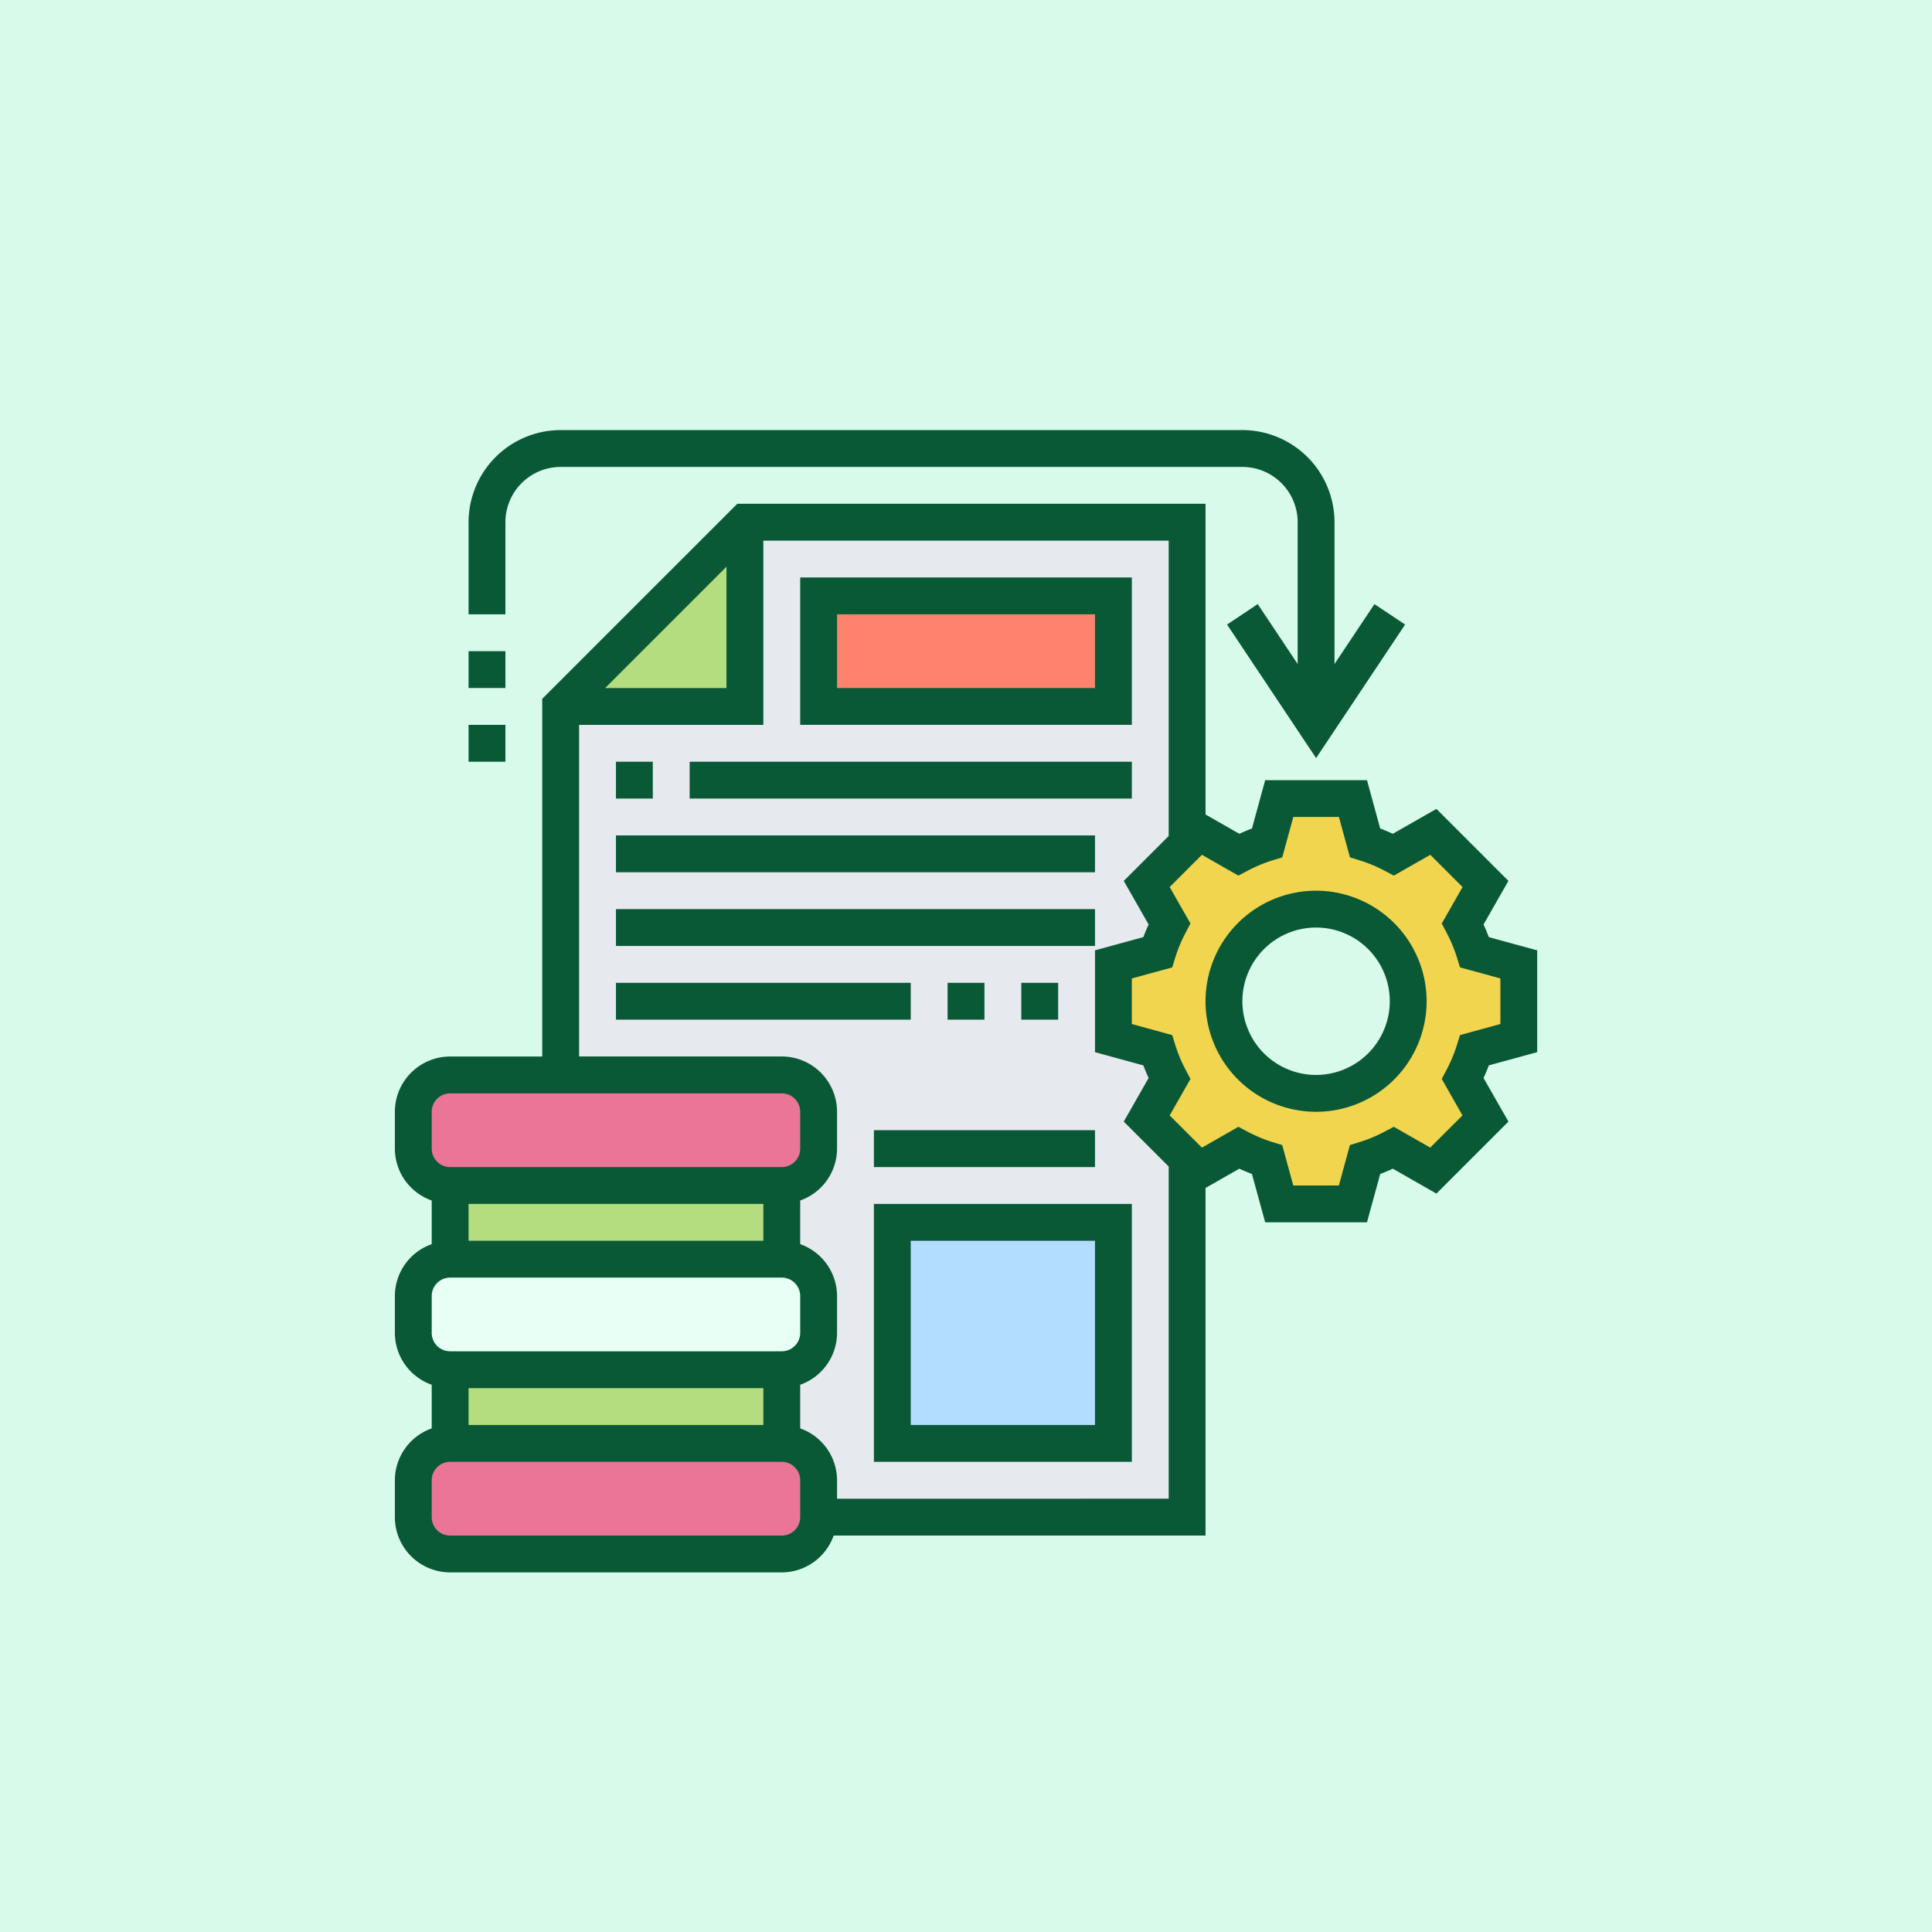 <svg xmlns="http://www.w3.org/2000/svg" width="274" height="274" viewBox="0 0 274 274">
  <g id="Grupo_98710" data-name="Grupo 98710" transform="translate(2046 -869)">
    <rect id="Rectángulo_32970" data-name="Rectángulo 32970" width="274" height="274" transform="translate(-2046 869)" fill="#d8faeb"/>
    <g id="procesamiento-de-datos" transform="translate(-1991 928.995)">
      <g id="Grupo_98670" data-name="Grupo 98670" transform="translate(3.613 14.065)">
        <g id="Grupo_98660" data-name="Grupo 98660" transform="translate(20.904 0)">
          <path id="Trazado_143294" data-name="Trazado 143294" d="M96.333,84.912a24.651,24.651,0,0,1-1.672-4.024L88.39,79.164V68.712l6.271-1.725a24.651,24.651,0,0,1,1.672-4.024l-3.214-5.644L98.868,51.6l-.026-.026V6H36.13V32.13H10V84.39H41.356a5.241,5.241,0,0,1,5.226,5.226v5.226a5.241,5.241,0,0,1-5.226,5.226V110.52a5.241,5.241,0,0,1,5.226,5.226v5.226a5.241,5.241,0,0,1-5.226,5.226v10.452a5.241,5.241,0,0,1,5.226,5.226V147.1h52.26V96.3l-5.722-5.749Z" transform="translate(-10 -6)" fill="#e6e9ed"/>
        </g>
        <g id="Grupo_98661" data-name="Grupo 98661" transform="translate(57.486 10.452)">
          <path id="Trazado_143295" data-name="Trazado 143295" d="M24,10H65.808V25.678H24Z" transform="translate(-24 -10)" fill="#ff826e"/>
        </g>
        <g id="Grupo_98662" data-name="Grupo 98662" transform="translate(20.904 0)">
          <path id="Trazado_143296" data-name="Trazado 143296" d="M36.13,6V32.13H10Z" transform="translate(-10 -6)" fill="#b4dd7f"/>
        </g>
        <g id="Grupo_98663" data-name="Grupo 98663" transform="translate(67.938 99.294)">
          <path id="Trazado_143297" data-name="Trazado 143297" d="M28,44H59.356V75.356H28Z" transform="translate(-28 -44)" fill="#b3ddff"/>
        </g>
        <g id="Grupo_98664" data-name="Grupo 98664" transform="translate(99.294 39.195)">
          <path id="Trazado_143298" data-name="Trazado 143298" d="M57.768,28.943a24.651,24.651,0,0,1,4.024-1.672L63.517,21H73.969l1.725,6.271a24.652,24.652,0,0,1,4.024,1.672l5.644-3.214,7.395,7.395-3.214,5.644a24.652,24.652,0,0,1,1.672,4.024l6.271,1.725V54.969l-6.271,1.725a24.652,24.652,0,0,1-1.672,4.024l3.214,5.644-7.395,7.395-5.644-3.214a24.651,24.651,0,0,1-4.024,1.672l-1.725,6.271H63.517l-1.725-6.271a24.652,24.652,0,0,1-4.024-1.672l-5.644,3.214L50.452,72.11,44.73,66.361l3.214-5.644a24.651,24.651,0,0,1-1.672-4.024L40,54.969V44.517l6.271-1.725a24.651,24.651,0,0,1,1.672-4.024L44.73,33.124,50.478,27.4l1.646-1.672Zm24.039,20.8A13.065,13.065,0,1,0,68.743,62.808,13.07,13.07,0,0,0,81.808,49.743Z" transform="translate(-40 -21)" fill="#f1d54e"/>
        </g>
        <g id="Grupo_98665" data-name="Grupo 98665" transform="translate(0 130.649)">
          <path id="Trazado_143299" data-name="Trazado 143299" d="M59.486,61.226v5.226a5.241,5.241,0,0,1-5.226,5.226H7.226A5.241,5.241,0,0,1,2,66.452V61.226A5.241,5.241,0,0,1,7.226,56H54.26A5.241,5.241,0,0,1,59.486,61.226Z" transform="translate(-2 -56)" fill="#ea7596"/>
        </g>
        <g id="Grupo_98666" data-name="Grupo 98666" transform="translate(0 104.52)">
          <path id="Trazado_143300" data-name="Trazado 143300" d="M59.486,51.226v5.226a5.241,5.241,0,0,1-5.226,5.226H7.226A5.241,5.241,0,0,1,2,56.452V51.226A5.241,5.241,0,0,1,7.226,46H54.26A5.241,5.241,0,0,1,59.486,51.226Z" transform="translate(-2 -46)" fill="#e8fff5"/>
        </g>
        <g id="Grupo_98667" data-name="Grupo 98667" transform="translate(0 78.39)">
          <path id="Trazado_143301" data-name="Trazado 143301" d="M59.486,41.226v5.226a5.241,5.241,0,0,1-5.226,5.226H7.226A5.241,5.241,0,0,1,2,46.452V41.226A5.241,5.241,0,0,1,7.226,36H54.26A5.241,5.241,0,0,1,59.486,41.226Z" transform="translate(-2 -36)" fill="#ea7596"/>
        </g>
        <g id="Grupo_98668" data-name="Grupo 98668" transform="translate(5.226 94.068)">
          <path id="Trazado_143302" data-name="Trazado 143302" d="M4,42H51.034V52.452H4Z" transform="translate(-4 -42)" fill="#b4dd7f"/>
        </g>
        <g id="Grupo_98669" data-name="Grupo 98669" transform="translate(5.226 120.197)">
          <path id="Trazado_143303" data-name="Trazado 143303" d="M4,52H51.034V62.452H4Z" transform="translate(-4 -52)" fill="#b4dd7f"/>
        </g>
      </g>
      <g id="Grupo_98671" data-name="Grupo 98671" transform="translate(1 1)">
        <path id="Trazado_143304" data-name="Trazado 143304" d="M60.678,26A15.678,15.678,0,1,0,76.356,41.678,15.694,15.694,0,0,0,60.678,26Zm0,26.13A10.452,10.452,0,1,1,71.13,41.678,10.462,10.462,0,0,1,60.678,52.13Z" transform="translate(69.971 39.325)" fill="#0a5936"/>
        <path id="Trazado_143305" data-name="Trazado 143305" d="M10.226,14.065a7.849,7.849,0,0,1,7.839-7.839h96.681a7.849,7.849,0,0,1,7.839,7.839V34.177l-5.665-8.5-4.348,2.9L125.2,47.519,137.823,28.58l-4.348-2.9-5.665,8.495V14.065A13.08,13.08,0,0,0,114.745,1H18.065A13.08,13.08,0,0,0,5,14.065V27.13h5.226Z" transform="translate(5.452 -1)" fill="#0a5936"/>
        <path id="Trazado_143306" data-name="Trazado 143306" d="M5,13h5.226v5.226H5Z" transform="translate(5.452 18.356)" fill="#0a5936"/>
        <path id="Trazado_143307" data-name="Trazado 143307" d="M5,17h5.226v5.226H5Z" transform="translate(5.452 24.808)" fill="#0a5936"/>
        <path id="Trazado_143308" data-name="Trazado 143308" d="M70.034,9H23V29.9H70.034ZM64.808,24.678H28.226V14.226H64.808Z" transform="translate(34.486 11.904)" fill="#0a5936"/>
        <path id="Trazado_143309" data-name="Trazado 143309" d="M163.005,82.773V68.331l-6.859-1.876c-.225-.6-.473-1.2-.747-1.79l3.528-6.182L148.715,48.271,142.533,51.8c-.593-.272-1.189-.523-1.79-.747l-1.874-6.856H124.43l-1.876,6.859c-.6.225-1.2.473-1.79.747l-4.792-2.736V5H49.565L21.9,32.661V83.39H8.839A7.849,7.849,0,0,0,1,91.229v5.226a7.828,7.828,0,0,0,5.226,7.358V110A7.822,7.822,0,0,0,1,117.358v5.226a7.828,7.828,0,0,0,5.226,7.358v6.19A7.822,7.822,0,0,0,1,143.488v5.226a7.849,7.849,0,0,0,7.839,7.839H55.873a7.828,7.828,0,0,0,7.358-5.226h52.741V102.036l4.792-2.736c.591.272,1.189.523,1.79.747l1.876,6.859h14.439l1.876-6.859c.6-.225,1.2-.476,1.79-.747l6.18,3.53,10.212-10.209L155.4,86.436c.272-.593.523-1.189.747-1.787ZM48.034,13.921V31.13H30.825ZM6.226,91.229a2.616,2.616,0,0,1,2.613-2.613H55.873a2.616,2.616,0,0,1,2.613,2.613v5.226a2.616,2.616,0,0,1-2.613,2.613H8.839a2.616,2.616,0,0,1-2.613-2.613ZM53.26,104.294v5.226H11.452v-5.226ZM6.226,117.358a2.616,2.616,0,0,1,2.613-2.613H55.873a2.616,2.616,0,0,1,2.613,2.613v5.226a2.616,2.616,0,0,1-2.613,2.613H8.839a2.616,2.616,0,0,1-2.613-2.613ZM53.26,130.423v5.226H11.452v-5.226Zm5.226,18.291a2.616,2.616,0,0,1-2.613,2.613H8.839a2.616,2.616,0,0,1-2.613-2.613v-5.226a2.616,2.616,0,0,1,2.613-2.613H55.873a2.616,2.616,0,0,1,2.613,2.613Zm5.226-2.613v-2.613a7.828,7.828,0,0,0-5.226-7.358v-6.19a7.828,7.828,0,0,0,5.226-7.358v-5.226A7.828,7.828,0,0,0,58.486,110v-6.19a7.828,7.828,0,0,0,5.226-7.358V91.223a7.849,7.849,0,0,0-7.839-7.839H27.13V36.356H53.26V10.226h57.486V52.112l-6.373,6.373,3.528,6.182c-.272.593-.523,1.189-.747,1.79l-6.859,1.874V82.773l6.859,1.876q.337.9.747,1.787l-3.528,6.185,6.373,6.37V146.1Zm88.7-54.361-4.573,4.57-5.171-2.953-1.27.674a20.716,20.716,0,0,1-3.577,1.495l-1.372.421-1.568,5.733h-6.465l-1.568-5.73-1.372-.421a20.923,20.923,0,0,1-3.577-1.495l-1.27-.674-5.171,2.953-4.573-4.57,2.95-5.171-.669-1.267a20.919,20.919,0,0,1-1.495-3.582l-.423-1.369-5.73-1.573V72.318l5.73-1.568.423-1.372a20.747,20.747,0,0,1,1.495-3.582l.669-1.27-2.95-5.171,4.573-4.573,5.171,2.95,1.27-.669a20.868,20.868,0,0,1,3.582-1.495l1.372-.423,1.568-5.73h6.465l1.568,5.73,1.372.423a20.746,20.746,0,0,1,3.582,1.495l1.27.669,5.171-2.95,4.573,4.573-2.95,5.171.669,1.27a20.866,20.866,0,0,1,1.495,3.582l.423,1.372,5.73,1.568V78.78l-5.73,1.57-.423,1.369a20.917,20.917,0,0,1-1.495,3.582l-.669,1.267Z" transform="translate(-1 5.452)" fill="#0a5936"/>
        <path id="Trazado_143310" data-name="Trazado 143310" d="M13,19h5.226v5.226H13Z" transform="translate(18.356 28.034)" fill="#0a5936"/>
        <path id="Trazado_143311" data-name="Trazado 143311" d="M17,19H79.712v5.226H17Z" transform="translate(24.808 28.034)" fill="#0a5936"/>
        <path id="Trazado_143312" data-name="Trazado 143312" d="M13,23H80.938v5.226H13Z" transform="translate(18.356 34.486)" fill="#0a5936"/>
        <path id="Trazado_143313" data-name="Trazado 143313" d="M13,27H80.938v5.226H13Z" transform="translate(18.356 40.938)" fill="#0a5936"/>
        <path id="Trazado_143314" data-name="Trazado 143314" d="M13,31H54.808v5.226H13Z" transform="translate(18.356 47.39)" fill="#0a5936"/>
        <path id="Trazado_143315" data-name="Trazado 143315" d="M31,31h5.226v5.226H31Z" transform="translate(47.39 47.39)" fill="#0a5936"/>
        <path id="Trazado_143316" data-name="Trazado 143316" d="M35,31h5.226v5.226H35Z" transform="translate(53.842 47.39)" fill="#0a5936"/>
        <path id="Trazado_143317" data-name="Trazado 143317" d="M27,79.582H63.582V43H27Zm5.226-31.356h26.13v26.13H32.226Z" transform="translate(40.938 66.745)" fill="#0a5936"/>
        <path id="Trazado_143318" data-name="Trazado 143318" d="M27,39H58.356v5.226H27Z" transform="translate(40.938 60.294)" fill="#0a5936"/>
      </g>
    </g>
  </g>
</svg>
